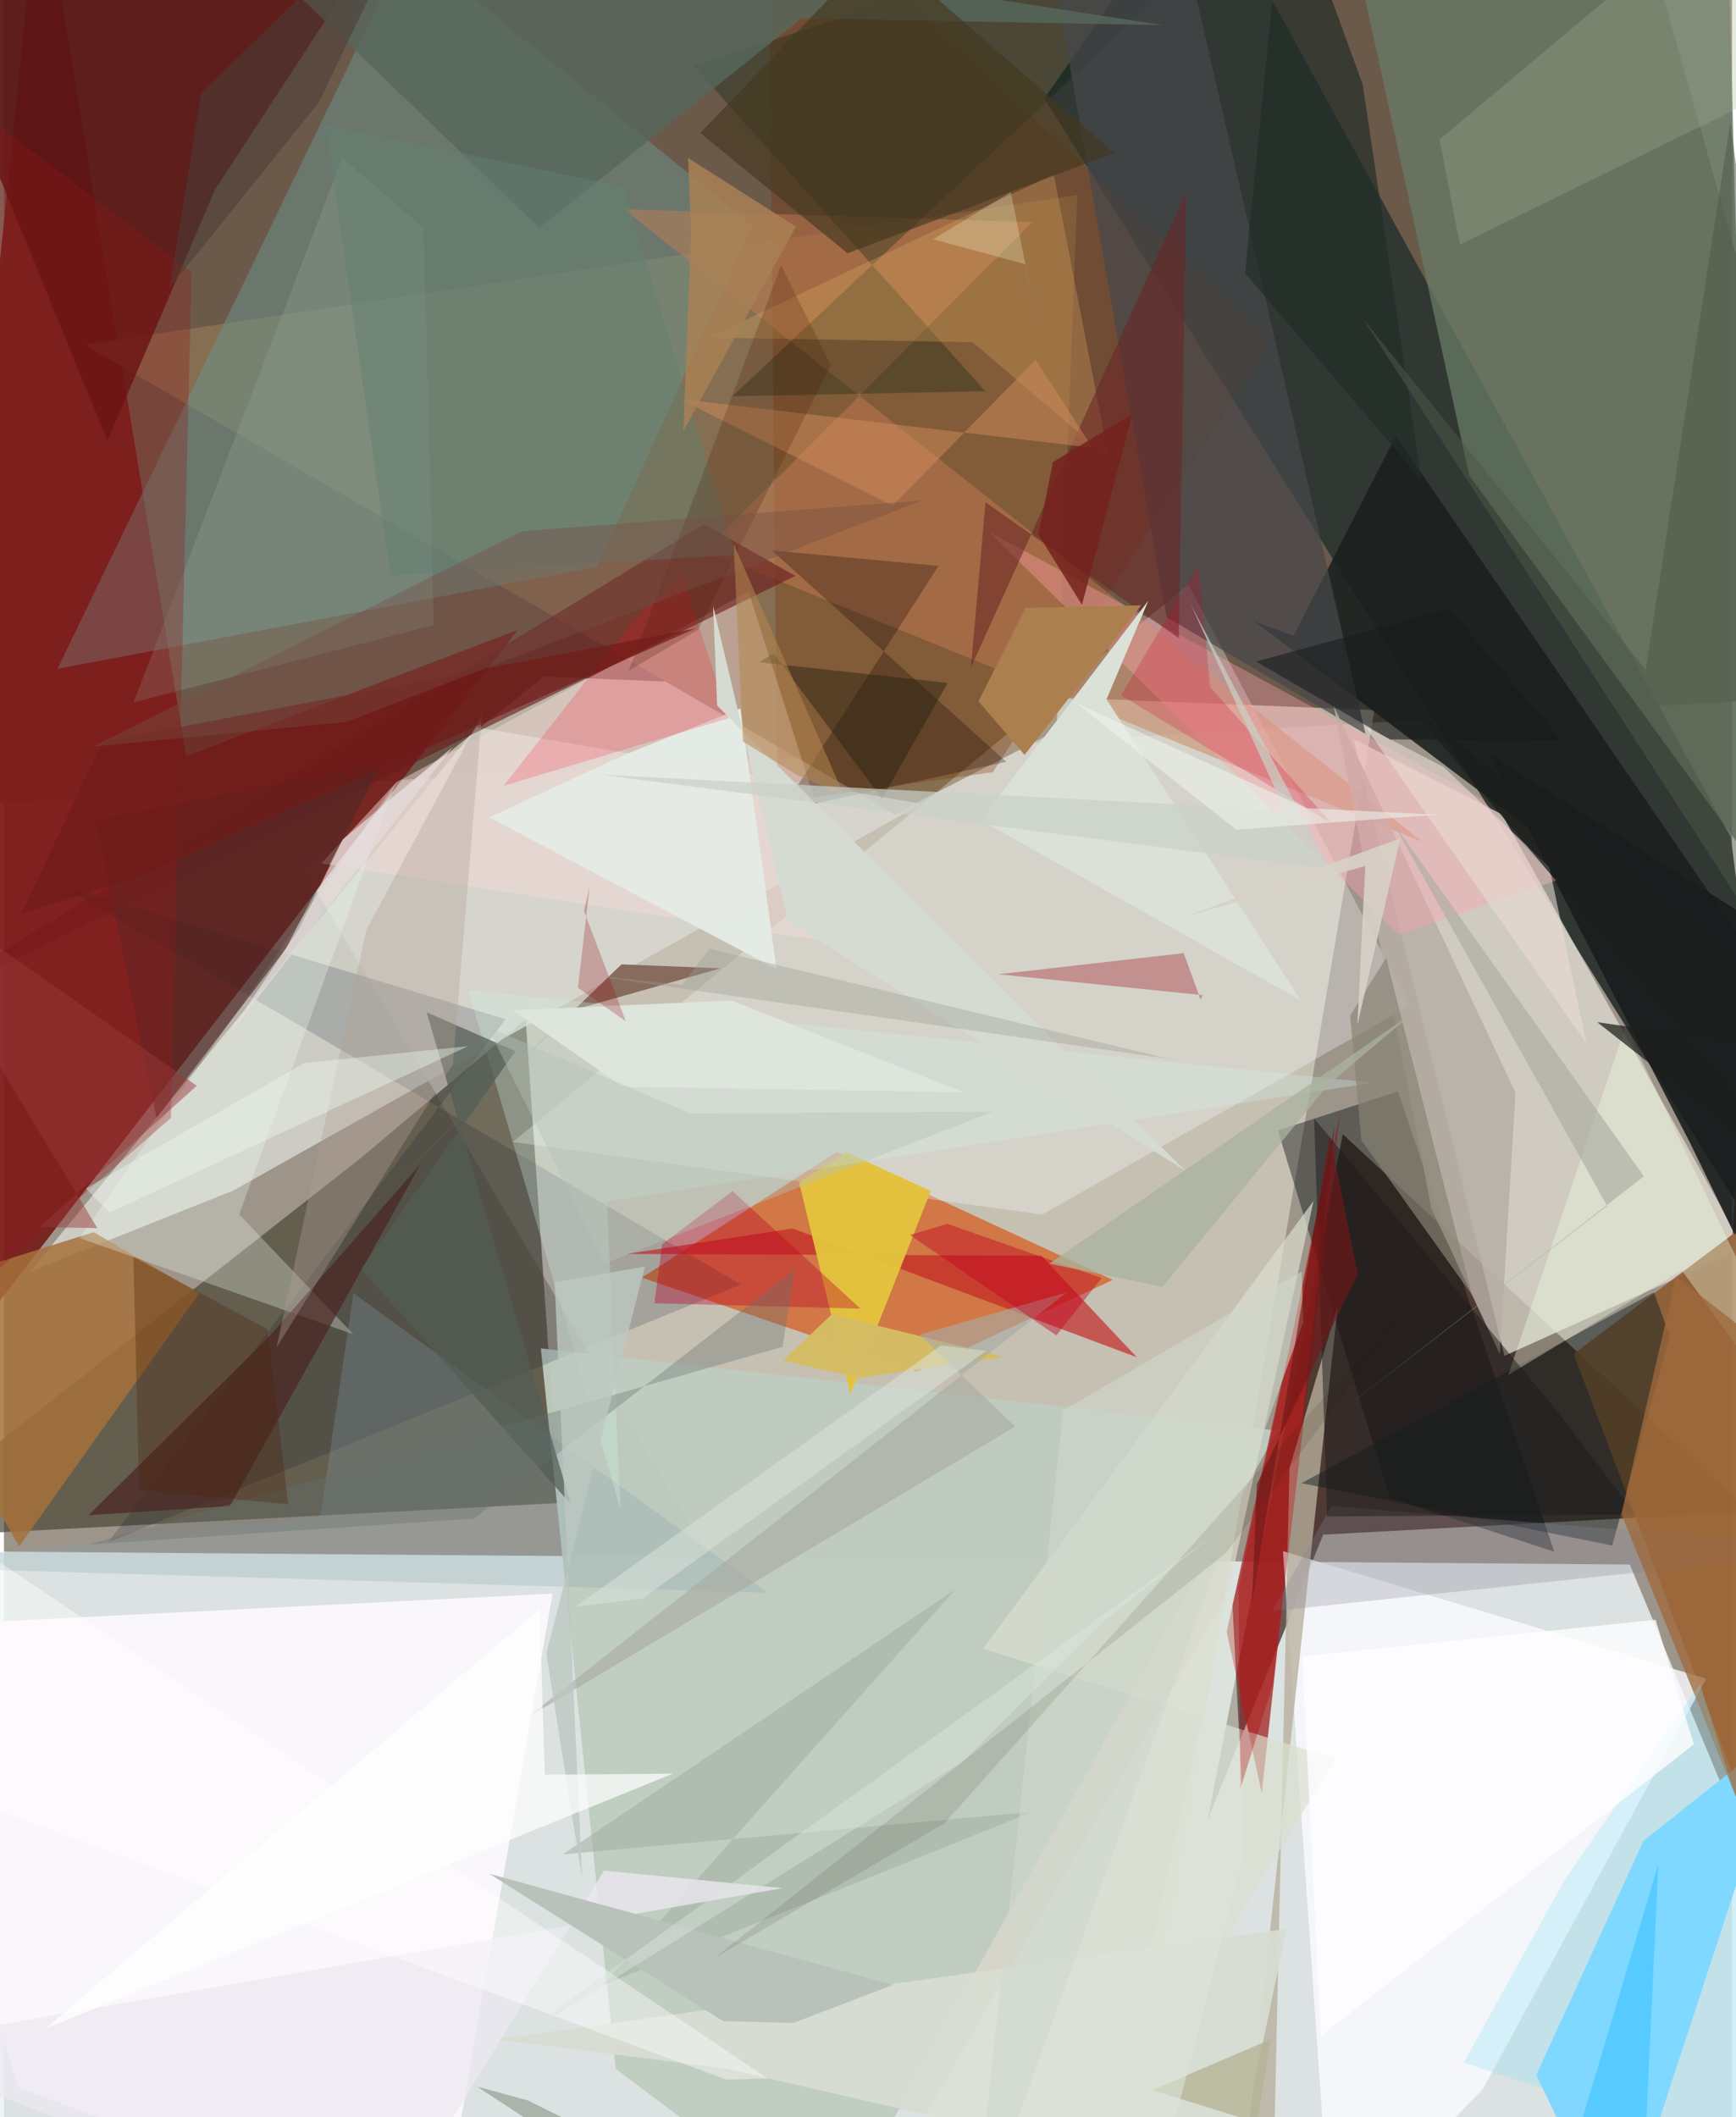 <svg xmlns="http://www.w3.org/2000/svg" width="228" height="278" viewBox="0 0 836 1024"><path fill="#9d948a" d="M0 0h836v1024H0z"/><path fill="#e9f2f4" fill-opacity=".82" d="M898 1024.634l-930.127 7.416.543-281.829 818.121 6.493z"/><path fill="#594433" fill-opacity=".729" d="M-40.968 390.91l29.581-449.66 802.473 15.98L898 335.686z"/><path fill="#d4d1c1" fill-opacity=".733" d="M144.78 420.087L537.475 1086l125.552-742.55-401.786-16.193z"/><path fill="#313733" d="M835.376 404.856L579.517-62 503.306 47.628l360.006 574.394z"/><path fill="#741e1b" fill-opacity=".922" d="M88.143 365.762L17.503-62-62 706.833l310.515-402.14z"/><path fill="#230702" fill-opacity=".627" d="M638.223 742.258l-55.976 138.116 65.444-331.789 196.714 182.516z"/><path fill="#4a4634" fill-opacity=".69" d="M172.29 560.358l80.102-67.31 16.112 233.92L-62 744.25z"/><path fill="#d55e1f" fill-opacity=".733" d="M402.795 557.138l133.67 61.901-95.08 44.36-132.76-45.457z"/><path fill="#856e51" d="M509.206 353.409l-78.345 40.399L38.88 166.745l480.389-72.418z"/><path fill="#dedcd0" fill-opacity=".769" d="M841.664 603.505l-115.779 52.277-72.938-298.355 71.726 36.412z"/><path fill="#dbdbd5" fill-opacity=".78" d="M228.641 351.767l215.2 36.98-332.892 187.09-98.325 39.218z"/><path fill="#6a9992" fill-opacity=".471" d="M286.915 274.223l75.211-165.132L195.05-26.982 25.903 323.463z"/><path fill="#bfcbc0" fill-opacity=".949" d="M616.121 691.933l-215.9 386.902-104.248-78.202-36.262-348.463z"/><path fill="#8e5b2f" fill-opacity=".882" d="M884.687 985.384L759.38 654.813l76.746-57.684 10.82-161.478z"/><path fill="#80d6ff" fill-opacity=".996" d="M793.148 890.358l70.035-55.577L780.942 1086l-39.639-82.401z"/><path fill="#f8ffff" fill-opacity=".294" d="M680.176 486.278L572.968 282.672 246.143 552.338l256.17 35.092z"/><path fill="#5b1413" fill-opacity=".839" d="M-61.743-60.033L50.067 213.24l51.965-121.42 94.88-145.384z"/><path fill="#faf7fc" d="M-62 787.188l327.406-16.42L210.455 1086 7.082 1009.661z"/><path fill="#677965" fill-opacity=".769" d="M708.855 229.938L645.06-62l188.564 14.157 12.197 465.437z"/><path fill="#a5302e" fill-opacity=".816" d="M623.455 644.24l-31.946 145.027 16.97 77.898 35.295-322.454z"/><path fill="#fcfbff" fill-opacity=".784" d="M642.043 1086L618.75 750.212l204.752 61.722-108.034 198.471z"/><path fill="#1a201e" fill-opacity=".882" d="M874.318 503.624l-269.39-203.031 18.928 6.92 49.489-96.634z"/><path fill="#7d2f00" fill-opacity=".302" d="M369.581-62l243.8 226.374-134.98 209.103-104.23 14.62z"/><path fill="#000b0c" fill-opacity=".404" d="M616.303 546.773l53.999 177.658 79.701 26.08-75.654-222.622z"/><path fill="#c87d53" fill-opacity=".463" d="M299.905 101.176l197.652 6.281L339.01 266.353l347.098 140.789z"/><path fill="#f4d9d7" fill-opacity=".475" d="M360.248 286.136l54.446 171.73-261.128-40.278 36.183-39.188z"/><path fill="#a6713a" fill-opacity=".843" d="M-62 629.088l105.376-33.11 51.05 29.569L7.383 747.803z"/><path fill="#011e0a" fill-opacity=".302" d="M333.563 31.782l141.159 157.411-122.407 2.49L622.936-62z"/><path fill="#030f26" fill-opacity=".169" d="M50.248 746.128l192.45-253.173-215.789-65.04L356.596 621.28z"/><path fill="#691b1a" fill-opacity=".62" d="M-62 497.344l400.635-243.816 44.187 25.01-165.02 80.923z"/><path fill="#c32122" fill-opacity=".659" d="M301.296 606.475l80.152-12.305 166.6 62.283-46.184-49.089z"/><path fill="#e3c13d" fill-opacity=".976" d="M409.497 674.446l38.869-98.436-40.732-18.652-22.963 14.57z"/><path fill="#b7ae9c" fill-opacity=".78" d="M613.368 1086l-11.944-49.897 43.86-404.752-23.406 78.846z"/><path fill="#0c1d1d" fill-opacity=".459" d="M805.832 646.164l-27.777 101.333-150.35-30.147 170.505-92.308z"/><path fill="#edfdef" fill-opacity=".302" d="M36.648 598.838l132.477 46.55L113.79 587.4l75.489-208.3z"/><path fill="#47484b" fill-opacity=".714" d="M562.464 298.546L499.136-62l73.004 40.322 86.51 376.62z"/><path fill="#191d1c" fill-opacity=".89" d="M898 477.867l-60.657 119.39-21.25-43.663L718.94 365.01z"/><path fill="#dadfcf" fill-opacity=".69" d="M633.537 580.864L473.662 797.416l170.433 53.279-107.314 175.462z"/><path fill="#b6aea5" fill-opacity=".843" d="M723.679 654.91l7.55-126.393-87.944-187.204 47.294 243.245z"/><path fill="#0c0000" fill-opacity=".267" d="M452.114 273.71l-80.65-7.483 113.437 102.214-108.837 23.81z"/><path fill="#dca85e" fill-opacity=".31" d="M340.463 163.249l128.146 2.262 65.914 56.189-26.644-137.368z"/><path fill="#48211e" fill-opacity=".667" d="M128.326 646.45l73.082-83.245-92.06 165.17L40.9 732.87z"/><path fill="#876b5d" d="M346.706 468.342l-47.933-1.908-356.809 342.468 333.718-320.453z"/><path fill="#88a4b0" fill-opacity=".263" d="M153.06 733.85L-62 757.67l431.424 12.678L169.06 625.49z"/><path fill="#cfefe7" fill-opacity=".306" d="M662.23 523.692l-437.612-44.705 73.637 250.854-6.52-148.658z"/><path fill="#ffa2ae" fill-opacity=".373" d="M674.714 452.17L476.345 257.088 714.71 386.196l36.346 39.643z"/><path fill="#8ca293" fill-opacity=".322" d="M163.724 76.34L62.717 339.698l145.194-37.366-4.935-192.045z"/><path fill="#e4ebe4" fill-opacity=".984" d="M373.76 468.74l-138.931-73.406 64.592-29.923 56.849-22.74z"/><path fill="#9d1422" fill-opacity=".345" d="M579.785 481.303l-.86 2.221-8.215-22.507-89.618 10.198z"/><path fill="#f0ffe6" fill-opacity=".357" d="M784.497 496.434L898 733.46l-86.342-119.096-83.913 50.626z"/><path fill="#502826" fill-opacity=".612" d="M182.882 369.103L44.492 396.75l29.323 143.948 62.638-81.962z"/><path fill="#931917" fill-opacity=".306" d="M-36.288 35.24L-62 665.912 80.766 540.67l9.979-409.178z"/><path fill="#6b2526" fill-opacity=".573" d="M572 92.651l-3.659 215.993-93.484-65.692-7.054 79.857z"/><path fill="#ff0024" fill-opacity=".184" d="M350.647 347.347l-108.851 32.692 63.126-80.486 23.337-20.941z"/><path fill="#dbe1d7" d="M472.561 396.63l81.072-106.096-20.251 47.693 93.95 145.62z"/><path fill="#bc012b" fill-opacity=".369" d="M352.462 576.103l61.862 56.834-99.64-2.595 3.7-28.515z"/><path fill="#57675c" fill-opacity=".808" d="M385.86 8.846L258.92 110.257 80.482-62l480.264 74.169z"/><path fill="#d5bd65" fill-opacity=".996" d="M400.5 635.693l-23.734 22.451 37.177 8.327 69.633-10.198z"/><path fill="#535e54" fill-opacity=".729" d="M247.432 508.386l-42.962-18.779 69.78 237.905-101.394-113.681z"/><path fill="#202c28" fill-opacity=".663" d="M657.337 40.852l28.394 191.27-85.344-100.006L619.83-62z"/><path fill="#e9dcd4" fill-opacity=".596" d="M696.376 370.937l51.254 48.474 17.914 85.31-107.02-153.375z"/><path fill="#a7b195" fill-opacity=".271" d="M694.477 67.452l9.847 50.877L898 23.29 848.887-62z"/><path fill="#d8ddd2" fill-opacity=".945" d="M594.693 1057.12l-245.83-56.713-110.788-14.018 382.359-53.484z"/><path fill="#a0ada1" fill-opacity=".522" d="M289.655 960.12l170.61-191.387L270.28 896.908l226.9-20.512z"/><path fill="#a9aca4" fill-opacity=".631" d="M252.562 831.133l261.572-206.056-71.36 20.54 46.47 44.345z"/><path fill="#87839a" fill-opacity=".282" d="M642.266 728.348l-28.858 50.937L898 749.146l-234.614-18.975z"/><path fill="#d28e5b" fill-opacity=".475" d="M429.842 244.673l-102.766-51.68 199.513 23.581-27.523-42.55z"/><path fill="#b1a195" fill-opacity=".357" d="M175.263 449.867l-43.426 201.907 85.332-137.062 14.085-169.036z"/><path fill="#4f5848" fill-opacity=".529" d="M794.208 323.934L835.16 59.173 898 526.147 657.448 154.178z"/><path fill="#443820" fill-opacity=".651" d="M408.1 122.503l-71.261-58.177 86.11-89.813 114.217 99.43z"/><path fill="#d40327" fill-opacity=".231" d="M540.436 336.277l37.47-63.162 5.675 59.302 58.707 65.799z"/><path fill="#1c1d1e" fill-opacity=".51" d="M633.841 540.968l117.4 141.4 38.146 50.087-149.277.983z"/><path fill="#ede8f2" fill-opacity=".761" d="M-62 989.684l438.828-76.471-86.568-8.46L179.323 1086z"/><path fill="#b3b192" fill-opacity=".733" d="M797.368 1086l-241.907-75.102 57.117-24.444-15.45 99.546z"/><path fill="#656f6f" fill-opacity=".345" d="M227.419 734.459l-186.687 12.62 335.893-95.68 6.119-37.627z"/><path fill="#9e693c" fill-opacity=".773" d="M838.086 869.574L898 687.074l-89.043-69.722-26.472 115.001z"/><path fill="#22200d" fill-opacity=".435" d="M424.775 386.332l-52.462-70.321-7.017 4.3 91.236 10.001z"/><path fill="#d5dad2" d="M345.024 341.29l226.563 224.985-192.3-120.615-36.212-152.626z"/><path fill="#b8c2ba" d="M347.887 977.529L234.775 906.27l195.42 53.75-48.4 18.44z"/><path fill="#ac0202" fill-opacity=".325" d="M646.572 536.96l-49.33 230.87.851 97.577 15.715-50.564z"/><path fill="#7ddeff" fill-opacity=".247" d="M820.558 814.45L898 1061.234 706.202 997.6l48.48-87.844z"/><path fill="#888374" fill-opacity=".671" d="M656.65 551.444l53.553 74.872-41.523-163.072-17.413 27.888z"/><path fill="#637f73" fill-opacity=".455" d="M353.828 268.383L299.661 90.31 155.513 60.55l31.51 217.838z"/><path fill="#4a1800" fill-opacity=".22" d="M335.84 304.6l-33.531 19.783 73.62-195.963 24.064 48.138z"/><path fill="#aa8154" fill-opacity=".831" d="M383.122 109.592l-54.437 98.803 3.733-95.765-1.431-36.228z"/><path fill="#4c260b" fill-opacity=".333" d="M137.532 727.543l-10.06-84.686-64.835-34.868 2.732 112.637z"/><path fill="#e6dcdd" fill-opacity=".71" d="M142.942 448.952l20.948-42.929 53.275-44.799L105.064 505.47z"/><path fill="#181d1d" fill-opacity=".58" d="M670.494 357.633L605.76 319.97l93.376-25.494 54.438 63.647z"/><path fill="#c0001f" fill-opacity=".427" d="M438.288 597.343l70.834 48.577 21.923-27.768-74.626-26.23z"/><path fill="#dfe6de" fill-opacity=".969" d="M464.193 528.268l-164.761-2.622-53.23-36.985 105.757-4.748z"/><path fill="#701b18" fill-opacity=".678" d="M47.796 358.783l-39.47 83.253 56.218-17.753 269.968-120.322z"/><path fill="#ecf9f0" fill-opacity=".412" d="M39.654 574.837l11.544 11.6 173.42-80.444-79.295 8.141z"/><path fill="#774e45" fill-opacity=".4" d="M165.48 349.202L43.147 361.097l207.386-104.175 193.692-14.882z"/><path fill="#960917" fill-opacity=".255" d="M283.418 428.478l-5.783 49.236 23.234 16.259-20.318-53.469z"/><path fill="#25baff" fill-opacity=".427" d="M668.458 1079.274l93.723-49.584 38.128-127.845L791.708 1086z"/><path fill="#d7e1d8" fill-opacity=".561" d="M453.255 650.765l22.007 2.567-166.368 119.824-32.466 3.973z"/><path fill="#ac7f4f" d="M471.46 339.223l22.3 25.904 56.411-72.353-56.049 1.212z"/><path fill="#999e96" fill-opacity=".373" d="M341.185 458.854l223.088 53.419-286.429-41.374 50.284 5.516z"/><path fill="#b4864e" fill-opacity=".537" d="M406.551 385.028l-23.401-10.446-25.654-15.963-4.494-95.57z"/><path fill="#c9d0c7" fill-opacity=".706" d="M574.182 292.418l45.438 99.274-331.306-17.035 353.198 45.752z"/><path fill="#abb29f" fill-opacity=".745" d="M560.482 622.432l-54.744-11.24 176.08-121.377-41.1 34.783z"/><path fill="#dee4d9" fill-opacity=".596" d="M550.988 1086l-116.563-43.373 159.462-275.185 6.448 126.435z"/><path fill="#1c1e1c" fill-opacity=".722" d="M881.347 581.478l-203.774-242.83L898 512.647l-127.202-18.248z"/><path fill="#eefcd7" fill-opacity=".267" d="M487.073 92.934l15.53 77.123-8.591-42.29-44.487-12.033z"/><path fill="#74211c" fill-opacity=".827" d="M500.442 258.554l21.061 33.984 24.446-92.416-38.462 23.345z"/><path fill="#bcc8c0" fill-opacity=".8" d="M266.368 620.21l13.376 288.658-17.368-109 47.7-187.314z"/><path fill="#fff" fill-opacity=".404" d="M369.34 1005.228L-62 715.363l18.298 145.145 393.175 145.324z"/><path fill="#fffeff" fill-opacity=".722" d="M323.546 857.87L19.888 981.238l239.248-202.942 2.504 80.035z"/><path fill="#cfd8cb" fill-opacity=".58" d="M627.809 614.993l-115.41 67.181L468.521 1086l160.05-446.568z"/><path fill="#973937" fill-opacity=".471" d="M-62 416.575L45.203 593.991l-28.05-.428 76.118-68.419z"/><path fill="#fffeff" fill-opacity=".784" d="M799.013 783.435l-170.96 17.707 8.98 183.562L817.53 843.663z"/><path fill="#272107" fill-opacity=".11" d="M591.298 751.039l98.01-132.113L454.95 881.9l-111.098 65.046z"/><path fill="#eef5ef" fill-opacity=".545" d="M629.947 390.871l-111.232-50.777 77.417 61.204 97.093-7.253z"/><path fill="#4c3c38" fill-opacity=".549" d="M95.394 44.932L205.82-62 152.28 49.627 80.108 139.3z"/><path fill="#711818" fill-opacity=".659" d="M603.817 774.506l2.292-56.612 48.756-101.74-13.44-67.217z"/><path fill="#b5c3b5" fill-opacity=".408" d="M478.21 537.648l-146.035.904-98.268-41.877 56.801 114.35z"/><path fill="#d7d1c7" fill-opacity=".91" d="M675.52 405.507l-20.772 90.286 3.809-76.918-87.267 24.446z"/><path fill="#ababa3" fill-opacity=".627" d="M775.576 583.258L672.322 398.484 793.357 568.95 646.664 682.606z"/><path fill="#535e48" fill-opacity=".353" d="M253.39 1015.877l122.93 61.08-30.53 8.804-116.944-76.567z"/><path fill="#dce7dd" fill-opacity=".424" d="M463.85 852.105l67.72-67.743 53.623-41.88L241.06 990.798z"/></svg>